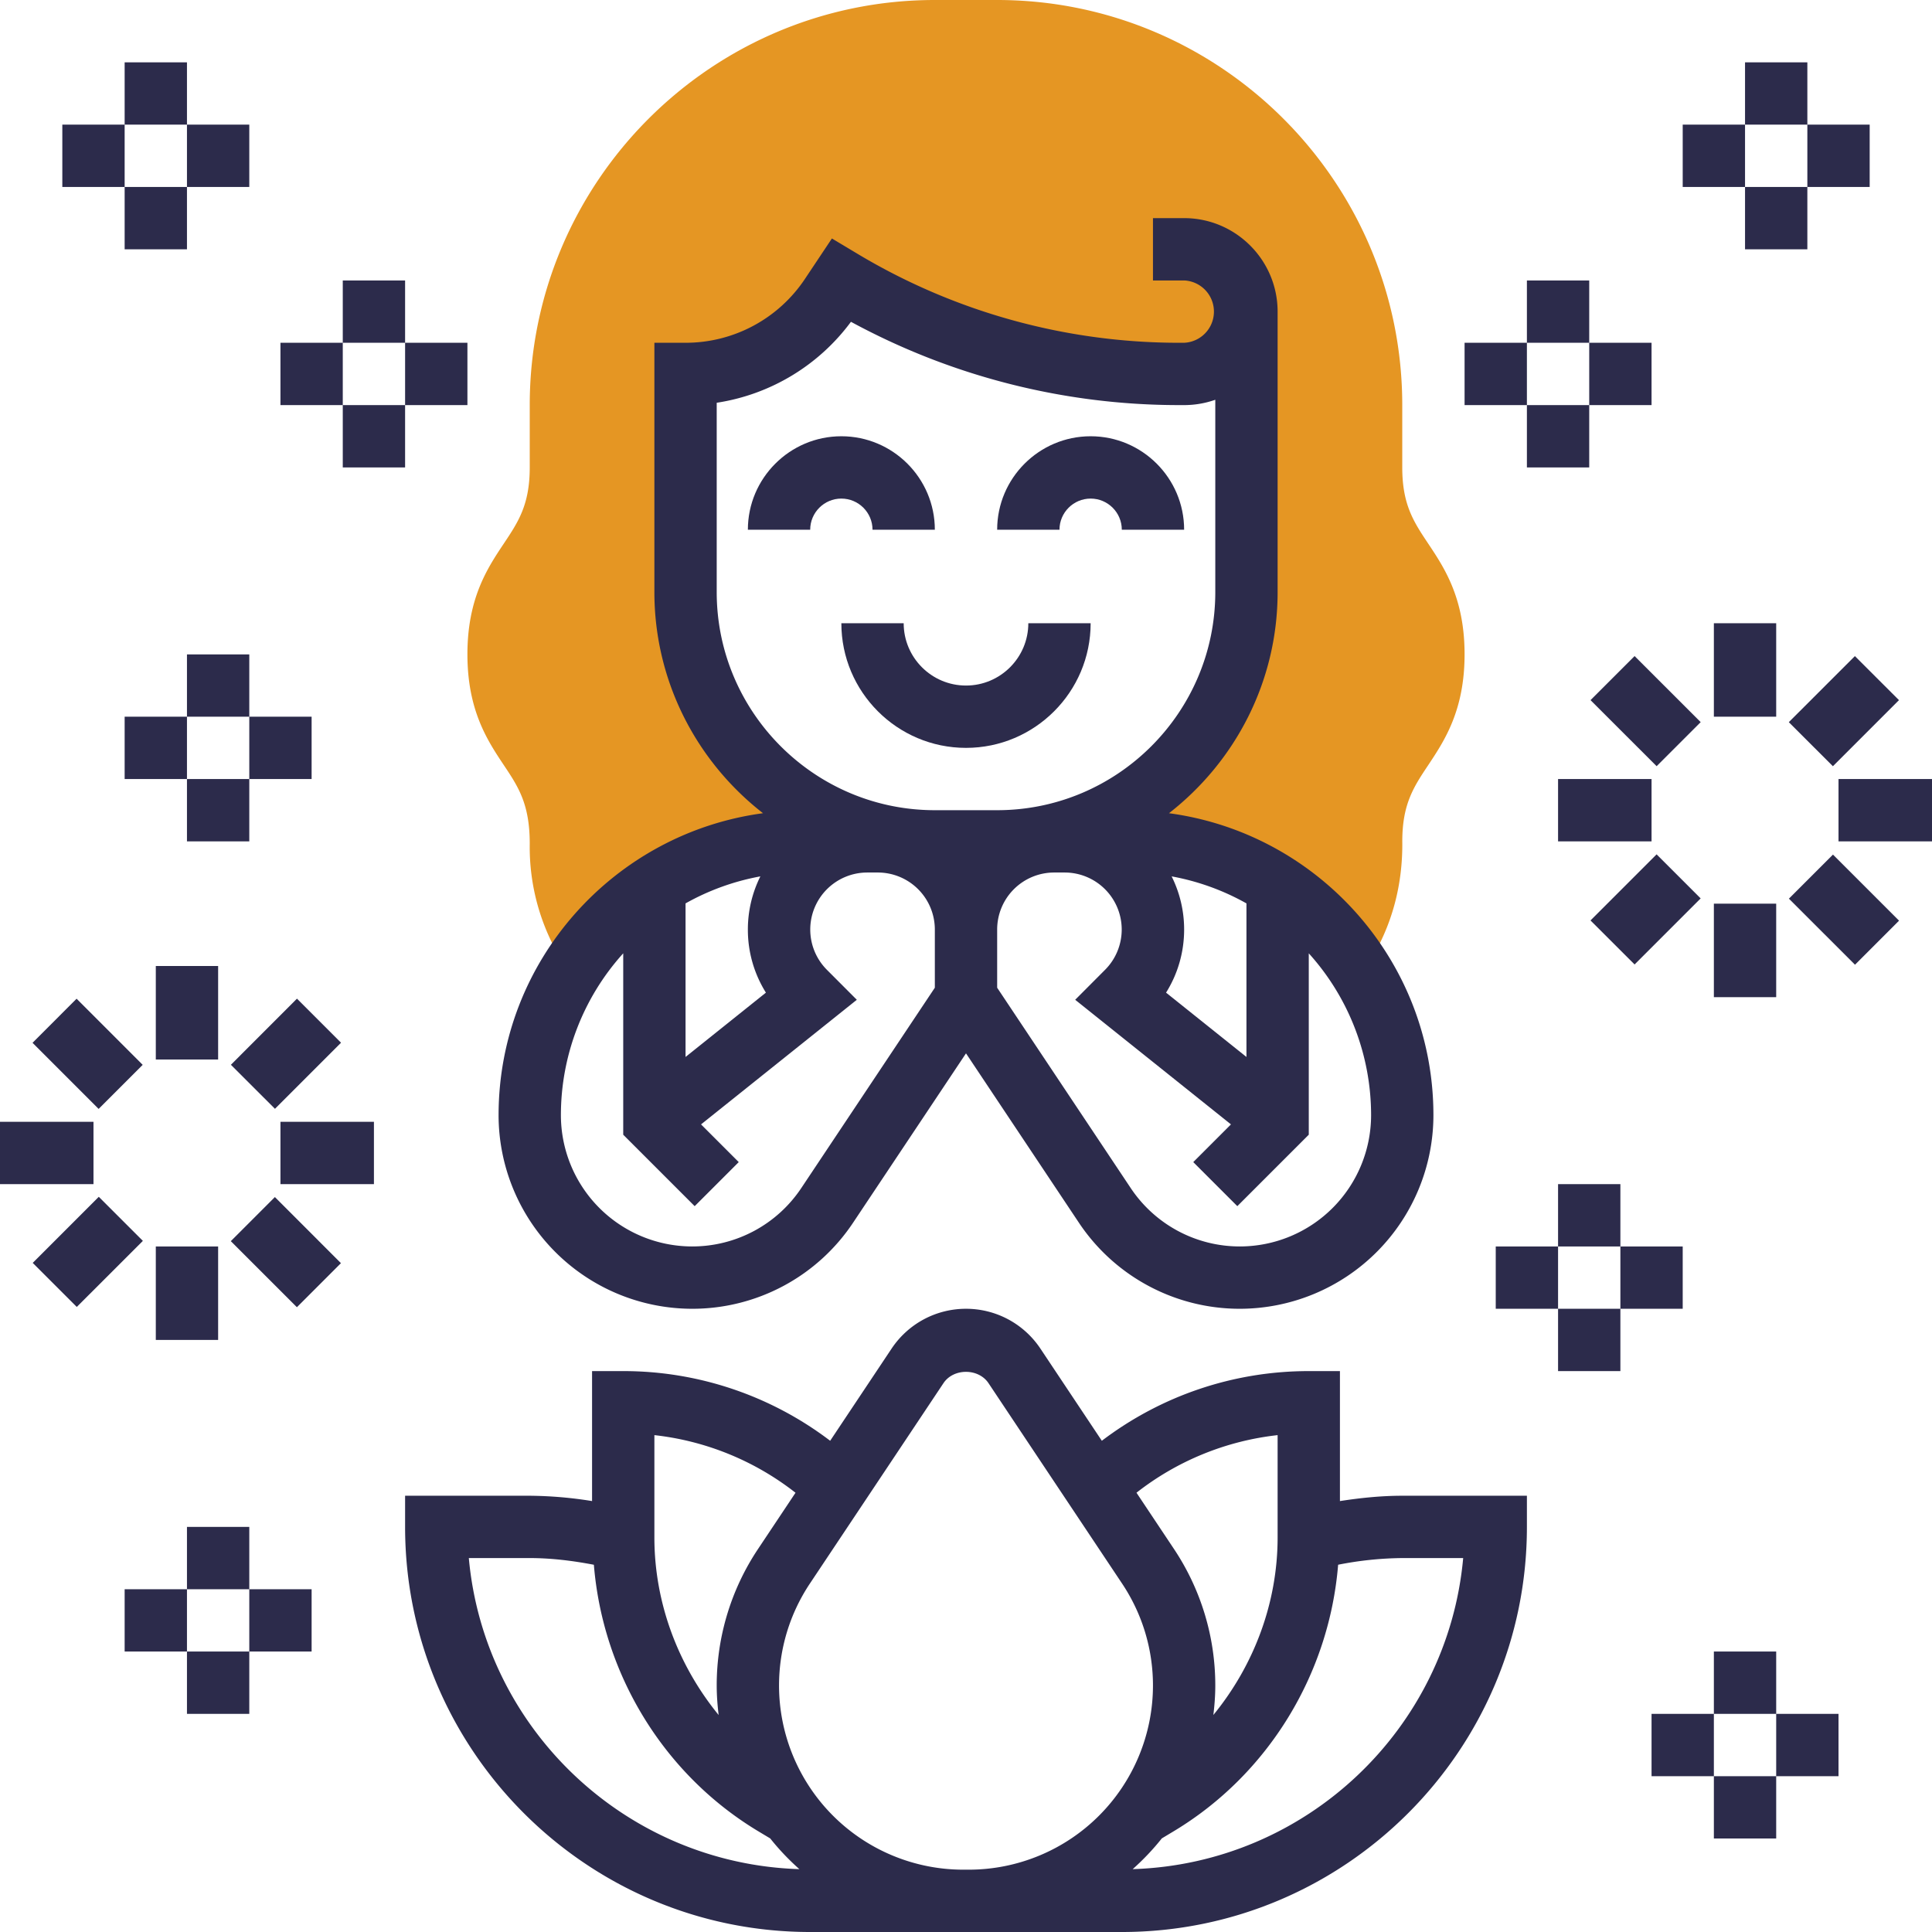 <svg xmlns="http://www.w3.org/2000/svg" version="1.1" xmlns:xlink="http://www.w3.org/1999/xlink" width="512" height="512" x="0" y="0" viewBox="0 0 62 62" style="enable-background:new 0 0 512 512" xml:space="preserve" class=""><g><path fill="#e59623" d="M45.832 17.444C45.367 16.747 45 16.196 45 15v-2c0-7.168-5.832-13-13-13h-2c-7.168 0-13 5.832-13 13v2c0 1.196-.367 1.747-.832 2.444-.521.781-1.168 1.751-1.168 3.553 0 1.803.647 2.774 1.168 3.556.465.697.832 1.248.832 2.521a6.95 6.95 0 0 0 1.052 3.788l.232.37C19.826 28.698 22.606 27 25.789 27H30a8 8 0 0 1-8-8.001V12a5.607 5.607 0 0 0 4.664-2.496L27 9c3.272 1.963 7.016 3 10.831 3H38a2 2 0 0 0 2-2v9a8 8 0 0 1-8 8h4.212c3.184 0 5.963 1.698 7.505 4.233l.232-.37c.707-1.129 1.07-2.438 1.052-3.863 0-1.198.367-1.749.832-2.446.52-.783 1.167-1.754 1.167-3.557 0-1.802-.647-2.772-1.168-3.553z" opacity="1" data-original="#f0bc5e" class=""></path><path d="M43 48.171V44h-1c-2.42 0-4.736.79-6.641 2.236l-1.972-2.959C32.853 42.478 31.961 42 31 42s-1.853.478-2.387 1.277l-1.972 2.959A10.952 10.952 0 0 0 20 44h-1v4.171A13.092 13.092 0 0 0 17 48h-4v1c0 7.168 5.832 13 13 13h10c7.168 0 13-5.832 13-13v-1h-4c-.673 0-1.34.069-2 .171zm-2-2.116v3.283c0 2.101-.761 4.108-2.062 5.698.037-.31.062-.624.062-.944a7.886 7.886 0 0 0-1.328-4.387l-1.201-1.802A8.941 8.941 0 0 1 41 46.055zm-20 0a8.943 8.943 0 0 1 4.529 1.849l-1.201 1.802A7.878 7.878 0 0 0 23 54.092c0 .32.025.634.062.945C21.761 53.446 21 51.439 21 49.338zM15.045 50H17c.696 0 1.382.086 2.058.215.286 3.507 2.241 6.731 5.282 8.556l.377.226c.283.356.596.684.935.986-5.57-.175-10.111-4.499-10.607-9.983zM31 60h-.092A5.914 5.914 0 0 1 25 54.092c0-1.17.343-2.304.992-3.277l4.285-6.428c.323-.484 1.122-.484 1.445 0l4.285 6.428c.65.973.993 2.107.993 3.277A5.914 5.914 0 0 1 31.092 60zm5.349-.017c.339-.302.652-.631.935-.987l.376-.226c3.041-1.825 4.997-5.049 5.282-8.556A11.054 11.054 0 0 1 45 50h1.955c-.496 5.484-5.037 9.808-10.606 9.983z" fill="#2c2b4b" opacity="1" data-original="#000000" class=""></path><path d="M22.211 42a6.198 6.198 0 0 0 5.168-2.766L31 33.803l3.621 5.432A6.201 6.201 0 0 0 39.789 42 6.218 6.218 0 0 0 46 35.789c0-4.955-3.704-9.051-8.486-9.692C39.63 24.449 41 21.884 41 19v-9c0-1.654-1.346-3-3-3h-1v2h1a1.001 1.001 0 0 1 0 2h-.169c-3.633 0-7.201-.988-10.316-2.857l-.818-.49-.865 1.297A4.599 4.599 0 0 1 22 11h-1v7.999c0 2.884 1.369 5.45 3.486 7.098-4.782.641-8.486 4.738-8.486 9.692A6.218 6.218 0 0 0 22.211 42zM44 35.789A4.216 4.216 0 0 1 39.789 40a4.204 4.204 0 0 1-3.504-1.875L32 31.697v-1.869A1.83 1.83 0 0 1 33.829 28h.343a1.83 1.83 0 0 1 1.291 3.122l-.959.962 4.999 3.999-1.21 1.21 1.414 1.414L42 36.414v-5.821a7.75 7.75 0 0 1 2 5.196zm-4-6.798v4.928l-2.58-2.064c.377-.602.58-1.299.58-2.027a3.81 3.81 0 0 0-.401-1.704 7.724 7.724 0 0 1 2.401.867zm-17-9.992v-6.074a6.594 6.594 0 0 0 4.308-2.598A22.058 22.058 0 0 0 37.831 13H38c.351 0 .687-.061 1-.171V19c0 3.859-3.141 7-7 7h-2c-3.86 0-7-3.141-7-7.001zm1.579 12.856L22 33.919v-4.928a7.724 7.724 0 0 1 2.401-.867A3.81 3.81 0 0 0 24 29.828a3.8 3.8 0 0 0 .579 2.027zM20 30.593v5.821l2.293 2.293 1.414-1.414-1.21-1.21 4.999-3.999-.961-.963A1.83 1.83 0 0 1 27.829 28h.343A1.83 1.83 0 0 1 30 29.828v1.869l-4.285 6.428A4.204 4.204 0 0 1 22.211 40 4.216 4.216 0 0 1 18 35.789a7.75 7.75 0 0 1 2-5.196z" fill="#2c2b4b" opacity="1" data-original="#000000" class=""></path><path d="M27 16c.551 0 1 .448 1 1h2c0-1.654-1.346-3-3-3s-3 1.346-3 3h2c0-.552.449-1 1-1zM35 16c.551 0 1 .448 1 1h2c0-1.654-1.346-3-3-3s-3 1.346-3 3h2c0-.552.449-1 1-1zM29 20h-2c0 2.206 1.794 4 4 4s4-1.794 4-4h-2c0 1.103-.897 2-2 2s-2-.897-2-2zM5 31h2v3H5zM1.044 33.465l1.414-1.415 2.121 2.122-1.414 1.414zM0 36h3v2H0zM1.05 40.528l2.12-2.121 1.415 1.414-2.121 2.12zM5 40h2v3H5zM7.407 39.83l1.414-1.415 2.12 2.121-1.413 1.414zM9 36h3v2H9zM7.41 34.17l2.12-2.122 1.414 1.414-2.12 2.121zM55 20h2v3h-2zM51.042 22.468l1.414-1.414 2.121 2.12-1.414 1.414zM50 25h3v2h-3zM51.041 29.538l2.121-2.121 1.414 1.414-2.12 2.12zM55 29h2v3h-2zM57.408 28.839l1.414-1.414 2.12 2.12-1.413 1.414zM59 25h3v2h-3zM57.405 23.175l2.121-2.12 1.414 1.413-2.12 2.121zM6 49h2v2H6zM6 53h2v2H6zM8 51h2v2H8zM4 51h2v2H4zM50 38h2v2h-2zM50 42h2v2h-2zM52 40h2v2h-2zM48 40h2v2h-2zM55 53h2v2h-2zM55 57h2v2h-2zM57 55h2v2h-2zM53 55h2v2h-2zM6 21h2v2H6zM6 25h2v2H6zM8 23h2v2H8zM4 23h2v2H4zM11 9h2v2h-2zM11 13h2v2h-2zM13 11h2v2h-2zM9 11h2v2H9zM4 2h2v2H4zM4 6h2v2H4zM6 4h2v2H6zM2 4h2v2H2zM49 9h2v2h-2zM49 13h2v2h-2zM47 11h2v2h-2zM51 11h2v2h-2zM56 2h2v2h-2zM56 6h2v2h-2zM54 4h2v2h-2zM58 4h2v2h-2z" fill="#2c2b4b" opacity="1" data-original="#000000" class=""></path></g></svg>
